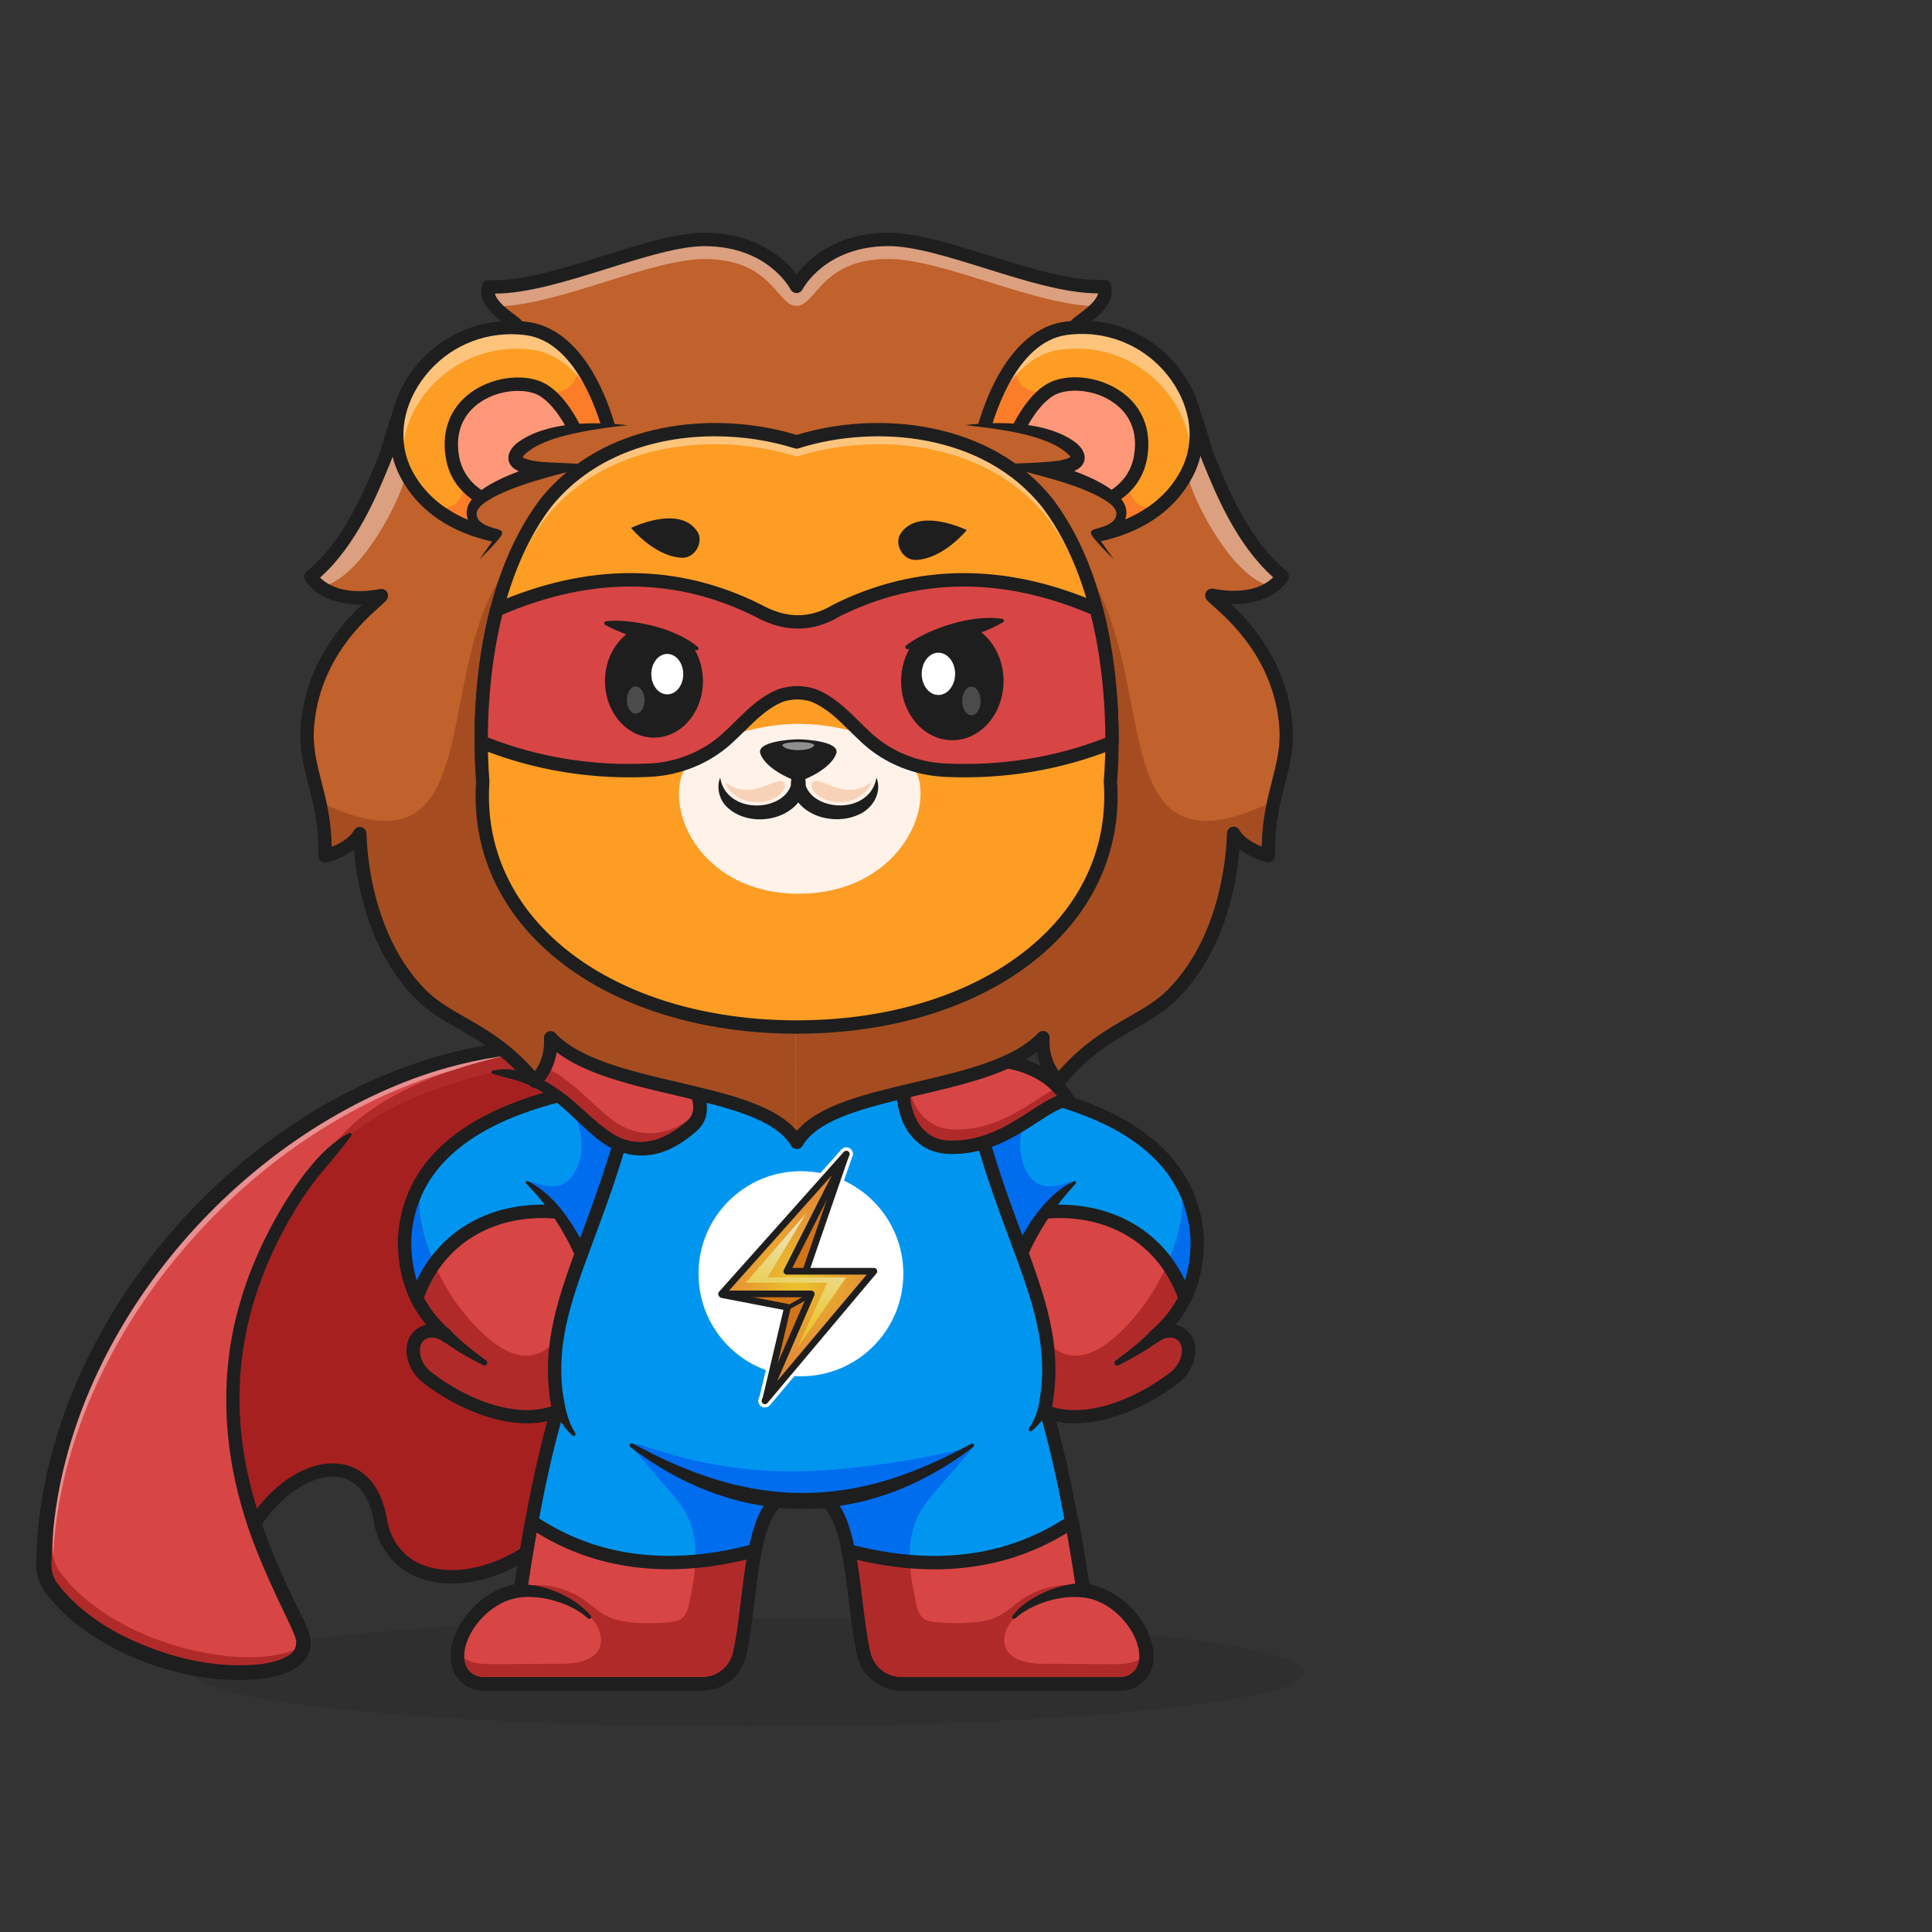 <svg width="160" height="160" viewBox="0 0 160 160" fill="none" xmlns="http://www.w3.org/2000/svg">
<rect x="0" y="0" width="160" height="160" fill="#333333" stroke="none"/>
<g opacity="0.2">
<path d="M62 143C87.405 143 108 140.985 108 138.5C108 136.015 87.405 134 62 134C36.595 134 16 136.015 16 138.5C16 140.985 36.595 143 62 143Z" fill="#1E1E1E"/>
</g>
<path d="M20.048 128.008C23.118 121.348 30.342 119.006 31.506 125.949C31.834 127.903 33.145 129.58 35.023 130.205C38.086 131.225 41.804 130.124 44.94 127.638L51.947 122.1L56.925 98.838L51.697 89.064L42.358 87.914L37.38 88.685L27.055 93.485L18.389 102.9L13.41 120.254L20.048 128.008Z" fill="#A62020"/>
<path d="M37.431 131.134C36.532 131.134 35.664 131.001 34.849 130.73C32.823 130.056 31.333 128.258 30.961 126.039C30.589 123.82 29.571 122.536 28.018 122.328C25.47 121.986 22.261 124.528 20.551 128.239C20.472 128.41 20.311 128.529 20.125 128.555C19.938 128.582 19.751 128.51 19.628 128.367L12.991 120.613C12.87 120.472 12.828 120.279 12.879 120.1L17.857 102.746C17.881 102.663 17.924 102.587 17.982 102.524L26.648 93.108C26.697 93.055 26.756 93.012 26.822 92.981L37.148 88.181C37.195 88.159 37.245 88.144 37.296 88.136L42.275 87.366C42.325 87.358 42.376 87.357 42.427 87.363L51.766 88.514C51.944 88.536 52.101 88.643 52.185 88.802L57.413 98.576C57.475 98.692 57.494 98.825 57.466 98.954L52.488 122.215C52.461 122.341 52.391 122.454 52.29 122.534L45.283 128.072C42.763 130.07 39.975 131.134 37.431 131.134ZM27.553 121.19C27.759 121.19 27.963 121.203 28.165 121.23C29.354 121.39 31.439 122.202 32.052 125.856C32.356 127.669 33.562 129.134 35.198 129.679C37.966 130.6 41.479 129.675 44.597 127.203L51.448 121.788L56.342 98.92L51.346 89.578L42.368 88.472L37.542 89.219L27.387 93.94L18.884 103.178L14.024 120.119L19.925 127.011C21.789 123.509 24.83 121.19 27.553 121.19Z" fill="#1E1E1E"/>
<path d="M53.975 93.121L53.237 98.659L51.202 108.088L50.956 109.219L50.287 112.321L49.28 113.541L46.784 116.567C43.636 118.348 38.872 116.766 35.402 114.099C34.821 113.652 34.401 113.013 34.264 112.291C33.912 110.434 35.686 109.655 37.011 110.659C35.898 109.714 35.04 108.621 34.452 107.371C34.86 106.45 35.391 105.582 36.018 104.79C35.68 104.03 35.392 103.247 35.16 102.448C34.723 100.945 34.483 99.278 35.127 97.851L35.029 97.609C37.251 93.998 41.592 91.93 46.196 90.747C46.758 90.603 47.324 90.472 47.89 90.352L53.975 93.121Z" fill="#0096F0"/>
<path d="M53.974 93.121L53.237 98.659L51.201 108.088C50.567 107.62 49.957 107.116 49.49 106.485C48.795 105.549 48.463 104.403 47.998 103.334C47.108 101.275 45.69 99.448 43.92 98.07L43.972 97.849C44.834 98.15 45.806 98.447 46.629 98.052C47.187 97.782 47.563 97.236 47.807 96.665C48.672 94.636 47.921 92.081 46.195 90.747C46.758 90.603 47.324 90.472 47.89 90.352L53.974 93.121Z" fill="#006DEF"/>
<path d="M50.956 109.214L50.287 112.315L49.28 113.536L46.784 116.562C43.636 118.343 38.872 116.761 35.402 114.093C34.821 113.646 34.401 113.008 34.264 112.286C33.912 110.429 35.686 109.65 37.011 110.654C35.898 109.709 35.04 108.616 34.452 107.366C34.86 106.445 35.391 105.577 36.018 104.785C37.915 102.389 40.705 100.685 43.736 100.258C44.317 100.177 44.927 100.142 45.471 100.36C46.209 100.655 46.692 101.353 47.13 102.016C48.635 104.281 50.173 106.646 50.956 109.214Z" fill="#D84545"/>
<path d="M36.018 104.783C35.391 105.575 34.86 106.443 34.452 107.364C33.789 105.955 33.468 104.347 33.508 102.529C33.626 100.629 34.168 98.999 35.029 97.602L35.127 97.843C34.484 99.27 34.723 100.938 35.16 102.44C35.393 103.24 35.68 104.022 36.018 104.783Z" fill="#006DEF"/>
<path d="M49.28 113.54L46.784 116.566C43.636 118.347 38.872 116.765 35.402 114.097C34.821 113.651 34.401 113.012 34.264 112.29C33.912 110.433 35.686 109.654 37.011 110.658C35.898 109.713 35.04 108.62 34.452 107.37C34.86 106.449 35.391 105.581 36.018 104.789C37.008 107.014 38.438 109.041 40.247 110.665C41.368 111.673 42.851 112.569 44.306 112.175C45.687 111.804 46.511 110.431 47.191 109.174C47.873 110.278 48.559 111.393 49.002 112.615C49.113 112.918 49.205 113.226 49.28 113.54Z" fill="#B02A2A"/>
<path d="M43.671 117.876C40.756 117.876 37.515 116.42 35.065 114.537C34.356 113.992 33.879 113.231 33.721 112.394C33.525 111.358 33.866 110.455 34.633 109.978C34.839 109.85 35.062 109.762 35.294 109.711C33.679 107.762 32.894 105.352 32.956 102.523C32.956 102.516 32.956 102.508 32.956 102.501C33.176 98.944 34.845 96.008 37.918 93.773C40.342 92.01 43.659 90.677 47.776 89.809C47.892 89.784 48.012 89.798 48.119 89.846L54.204 92.616C54.426 92.717 54.556 92.951 54.524 93.193L53.786 98.731C53.784 98.746 53.781 98.761 53.778 98.775L50.828 112.437C50.81 112.523 50.77 112.604 50.714 112.673L47.211 116.919C47.168 116.971 47.115 117.015 47.056 117.048C46.038 117.625 44.883 117.876 43.671 117.876ZM35.768 110.769C35.569 110.769 35.379 110.818 35.216 110.92C34.847 111.149 34.698 111.611 34.807 112.187C34.915 112.757 35.246 113.279 35.739 113.658C38.887 116.078 43.394 117.767 46.425 116.132L49.775 112.071L52.692 98.563L53.373 93.454L47.827 90.93C39.057 92.818 34.426 96.729 34.061 102.558C33.994 105.781 35.076 108.292 37.369 110.235C37.598 110.429 37.631 110.77 37.444 111.004C37.256 111.239 36.917 111.281 36.678 111.1C36.39 110.881 36.068 110.769 35.768 110.769Z" fill="#1E1E1E"/>
<path d="M37.17 110.059C38.098 111.016 39.153 111.879 40.264 112.674C40.367 112.747 40.391 112.89 40.318 112.993C40.251 113.086 40.128 113.115 40.029 113.065C38.789 112.446 37.578 111.743 36.441 110.891C36.194 110.708 36.144 110.359 36.327 110.113C36.527 109.84 36.937 109.814 37.17 110.059Z" fill="#1E1E1E"/>
<path d="M49.514 112.596C49.424 108.582 48.286 104.55 46.094 101.17C45.37 100.034 44.523 98.981 43.569 98.011C43.47 97.918 43.595 97.743 43.715 97.813C44.983 98.465 46.027 99.499 46.852 100.65C48.502 102.949 49.623 105.601 50.203 108.366C50.507 109.746 50.628 111.17 50.62 112.581C50.612 113.308 49.543 113.33 49.514 112.596Z" fill="#1E1E1E"/>
<path d="M34.516 108.055C34.457 108.055 34.396 108.045 34.337 108.024C34.048 107.925 33.894 107.61 33.993 107.321C35.721 102.271 40.307 99.391 45.962 99.805C46.267 99.827 46.495 100.093 46.473 100.398C46.451 100.703 46.186 100.931 45.881 100.91C40.751 100.533 36.597 103.129 35.039 107.68C34.961 107.91 34.746 108.055 34.516 108.055Z" fill="#1E1E1E"/>
<path d="M78.679 93.121L79.416 98.659L81.452 108.088L81.697 109.219L82.366 112.321L83.373 113.541L85.87 116.567C89.017 118.348 93.782 116.766 97.252 114.099C97.832 113.652 98.253 113.013 98.389 112.291C98.742 110.434 96.968 109.655 95.642 110.659C96.756 109.714 97.613 108.621 98.201 107.371C97.794 106.45 97.263 105.582 96.636 104.79C96.973 104.03 97.261 103.247 97.493 102.448C97.93 100.945 98.17 99.278 97.526 97.851L97.624 97.609C95.402 93.998 91.062 91.93 86.458 90.747C85.895 90.603 85.329 90.472 84.763 90.352L78.679 93.121Z" fill="#0096F0"/>
<path d="M78.679 93.121L79.416 98.659L81.452 108.088C82.086 107.62 82.696 107.116 83.163 106.485C83.858 105.549 84.19 104.403 84.655 103.334C85.545 101.275 86.963 99.448 88.733 98.07L88.682 97.849C87.819 98.15 86.847 98.447 86.025 98.052C85.466 97.782 85.09 97.236 84.846 96.665C83.982 94.636 84.732 92.081 86.458 90.747C85.895 90.603 85.329 90.472 84.763 90.352L78.679 93.121Z" fill="#006DEF"/>
<path d="M81.697 109.214L82.367 112.315L83.373 113.536L85.87 116.562C89.017 118.343 93.782 116.761 97.252 114.093C97.833 113.646 98.253 113.008 98.39 112.286C98.742 110.429 96.968 109.65 95.642 110.654C96.756 109.709 97.613 108.616 98.201 107.366C97.794 106.445 97.263 105.577 96.636 104.785C94.739 102.389 91.949 100.685 88.918 100.258C88.337 100.177 87.727 100.142 87.183 100.36C86.445 100.655 85.962 101.353 85.523 102.016C84.019 104.281 82.481 106.646 81.697 109.214Z" fill="#D84545"/>
<path d="M96.636 104.783C97.263 105.575 97.794 106.443 98.201 107.364C98.865 105.955 99.186 104.347 99.145 102.529C99.027 100.629 98.485 98.999 97.624 97.602L97.526 97.843C98.17 99.27 97.93 100.938 97.493 102.44C97.261 103.24 96.973 104.022 96.636 104.783Z" fill="#006DEF"/>
<path d="M83.373 113.54L85.87 116.566C89.017 118.347 93.781 116.765 97.252 114.097C97.832 113.651 98.253 113.012 98.389 112.29C98.742 110.433 96.968 109.654 95.642 110.658C96.756 109.713 97.613 108.62 98.201 107.37C97.794 106.449 97.263 105.581 96.636 104.789C95.646 107.014 94.215 109.041 92.406 110.665C91.285 111.673 89.803 112.569 88.348 112.175C86.967 111.804 86.142 110.431 85.462 109.174C84.78 110.278 84.094 111.393 83.651 112.615C83.541 112.918 83.449 113.226 83.373 113.54Z" fill="#B02A2A"/>
<path d="M88.983 117.876C87.772 117.876 86.617 117.625 85.598 117.048C85.539 117.015 85.487 116.971 85.444 116.919L81.94 112.673C81.884 112.604 81.845 112.523 81.826 112.437L78.876 98.775C78.873 98.761 78.87 98.746 78.868 98.731L78.131 93.193C78.099 92.951 78.228 92.717 78.45 92.616L84.535 89.846C84.642 89.798 84.763 89.784 84.878 89.809C88.996 90.677 92.313 92.01 94.736 93.773C97.81 96.008 99.479 98.944 99.698 102.501C99.698 102.508 99.699 102.516 99.699 102.523C99.76 105.352 98.975 107.762 97.36 109.711C97.592 109.762 97.815 109.85 98.021 109.978C98.789 110.455 99.13 111.358 98.934 112.394C98.775 113.231 98.298 113.992 97.589 114.537C95.139 116.42 91.898 117.876 88.983 117.876ZM86.23 116.132C89.26 117.767 93.767 116.078 96.916 113.658C97.408 113.279 97.739 112.757 97.847 112.187C97.956 111.611 97.807 111.149 97.438 110.92C97.029 110.666 96.456 110.737 95.976 111.1C95.737 111.281 95.398 111.239 95.211 111.004C95.023 110.77 95.056 110.429 95.285 110.235C97.579 108.292 98.661 105.78 98.593 102.558C98.228 96.729 93.597 92.818 84.827 90.93L79.282 93.454L79.962 98.563L82.879 112.071L86.23 116.132Z" fill="#1E1E1E"/>
<path d="M96.213 110.896C95.076 111.748 93.864 112.45 92.625 113.07C92.512 113.127 92.374 113.081 92.318 112.968C92.267 112.865 92.3 112.743 92.39 112.678C93.5 111.884 94.556 111.021 95.484 110.064C96.054 109.516 96.83 110.4 96.213 110.896Z" fill="#1E1E1E"/>
<path d="M82.034 112.572C81.977 109.749 82.568 106.913 83.682 104.321C84.539 102.393 85.607 100.482 87.168 99.031C87.691 98.542 88.292 98.128 88.938 97.818C89.055 97.758 89.178 97.917 89.085 98.014C88.167 99.025 87.328 100.072 86.611 101.21C85.151 103.458 84.172 106.01 83.617 108.626C83.351 109.936 83.171 111.265 83.14 112.6C83.107 113.326 82.034 113.308 82.034 112.572Z" fill="#1E1E1E"/>
<path d="M98.138 108.055C97.908 108.055 97.694 107.91 97.615 107.68C96.057 103.129 91.903 100.535 86.773 100.91C86.468 100.932 86.204 100.703 86.181 100.398C86.159 100.093 86.388 99.827 86.692 99.805C92.347 99.391 96.933 102.271 98.662 107.321C98.76 107.61 98.607 107.925 98.318 108.024C98.258 108.045 98.198 108.055 98.138 108.055Z" fill="#1E1E1E"/>
<path d="M94.178 138.925C93.778 139.279 93.247 139.453 92.712 139.453H74.611C74.576 139.453 74.543 139.453 74.508 139.449C73.095 139.39 71.876 138.406 71.546 137.019C70.984 134.671 70.816 131.219 70.259 128.424C69.9 126.624 69.378 125.097 68.486 124.314C67.248 124.416 65.965 124.417 64.641 124.336C64.529 124.329 64.414 124.321 64.3 124.314C63.41 125.095 62.888 126.614 62.53 128.409C61.969 131.206 61.802 134.665 61.239 137.019C60.898 138.45 59.611 139.452 58.142 139.452H40.074C39.539 139.452 39.008 139.279 38.608 138.924C38.011 138.395 37.802 137.612 37.902 136.755C38.147 134.632 40.288 132.049 43.096 131.699C43.105 131.636 43.114 131.573 43.123 131.512C43.131 131.466 43.138 131.42 43.144 131.376C43.426 129.522 43.723 127.729 44.038 126.007C44.678 122.516 45.399 119.322 46.23 116.56C44.755 108.806 48.996 103.822 51.946 92.376L55.081 85.914L78.385 86.902L80.839 92.376C83.79 103.822 88.03 108.806 86.555 116.56C87.391 119.329 88.11 122.529 88.753 126.031C89.085 127.846 89.395 129.74 89.69 131.699C93.63 132.192 96.256 137.078 94.178 138.925Z" fill="#0096F0"/>
<path d="M52.622 119.608C52.692 119.443 54.471 120.234 57.34 120.903C59.783 121.473 61.691 121.646 62.64 121.728C66.032 122.023 68.594 121.76 71.304 121.468C73.692 121.21 76.8 120.741 80.396 119.83C79.417 120.515 77.971 121.431 76.1 122.282C75.99 122.333 74.963 122.798 73.944 123.154C68.75 124.967 63.402 124.071 63.402 124.071C61.017 123.671 59.34 122.957 57.074 121.993C54.726 120.995 52.543 119.794 52.622 119.608Z" fill="#006DEF"/>
<path d="M62.53 128.41C61.969 131.207 61.802 134.666 61.239 137.02C60.898 138.451 59.611 139.453 58.142 139.453H40.074C39.539 139.453 39.008 139.28 38.608 138.925C38.011 138.396 37.802 137.613 37.902 136.756C38.147 134.633 40.288 132.05 43.096 131.7C43.105 131.637 43.114 131.574 43.123 131.513C43.131 131.467 43.138 131.421 43.144 131.376C43.426 129.523 43.723 127.73 44.038 126.008C47.988 128.674 52.505 129.776 57.589 129.307C59.18 129.163 60.828 128.862 62.53 128.41Z" fill="#D84545"/>
<path d="M94.248 138.925C93.846 139.28 93.311 139.453 92.775 139.453H74.611C74.576 139.453 74.543 139.453 74.508 139.45C73.096 139.391 71.877 138.407 71.547 137.02C70.984 134.672 70.817 131.219 70.26 128.424C77.397 130.302 83.563 129.503 88.754 126.032C88.765 126.023 88.778 126.015 88.789 126.008C89.124 127.83 89.439 129.732 89.736 131.699C93.699 132.192 96.337 137.079 94.248 138.925Z" fill="#D84545"/>
<path d="M66.328 113.977C71.013 113.977 74.81 110.175 74.81 105.484C74.81 100.794 71.013 96.992 66.328 96.992C61.644 96.992 57.847 100.794 57.847 105.484C57.847 110.175 61.644 113.977 66.328 113.977Z" fill="white"/>
<path d="M63.345 116.56C63.245 116.56 63.144 116.533 63.054 116.477C62.821 116.333 62.729 116.038 62.838 115.786L62.916 115.605L64.546 108.694L59.697 107.761C59.54 107.73 59.41 107.635 59.331 107.507C59.299 107.469 59.273 107.427 59.252 107.381C59.163 107.182 59.2 106.949 59.345 106.786L69.676 95.201C69.785 95.079 69.936 95.016 70.089 95.016C70.197 95.016 70.306 95.047 70.401 95.112C70.631 95.269 70.708 95.572 70.582 95.82L70.535 95.914C70.533 95.918 67.5 104.722 67.5 104.722H72.372C72.587 104.722 72.782 104.847 72.873 105.042C72.964 105.238 72.933 105.468 72.795 105.633L63.769 116.363C63.66 116.492 63.504 116.56 63.345 116.56Z" fill="white"/>
<path d="M59.802 107.223L65.217 108.266L63.444 115.787L67.925 107.014L66.899 106.289L59.802 107.223Z" fill="#D37416"/>
<path d="M70.008 95.75L66.725 105.279L63.995 105.47L65.009 103.257L70.008 95.75Z" fill="#D37416"/>
<path d="M63.444 116.059C63.412 116.059 63.38 116.054 63.349 116.042C63.217 115.994 63.143 115.855 63.175 115.718L64.882 108.479L59.75 107.49C59.617 107.465 59.522 107.346 59.526 107.21C59.529 107.074 59.631 106.962 59.766 106.944L66.864 106.01C66.933 106.001 67.002 106.018 67.059 106.058L68.084 106.784C68.197 106.863 68.234 107.013 68.171 107.136L63.69 115.908C63.642 116.003 63.545 116.059 63.444 116.059ZM61.534 107.27L65.269 107.989C65.344 108.004 65.409 108.047 65.449 108.111C65.49 108.174 65.504 108.251 65.486 108.325L64.238 113.619L67.57 107.098L66.828 106.573L61.534 107.27Z" fill="#1E1E1E"/>
<path d="M63.994 105.75C63.904 105.75 63.819 105.706 63.767 105.631C63.711 105.55 63.702 105.446 63.743 105.358L64.757 103.145C64.763 103.132 64.77 103.119 64.778 103.107L69.777 95.6C69.854 95.484 70.005 95.444 70.13 95.505C70.255 95.567 70.314 95.712 70.269 95.844L66.986 105.373C66.95 105.478 66.855 105.551 66.744 105.559L64.014 105.749C64.007 105.75 64.001 105.75 63.994 105.75ZM65.251 103.396L64.44 105.164L66.523 105.019L69.045 97.698L65.251 103.396Z" fill="#1E1E1E"/>
<path d="M72.372 105.277L69.601 108.572L63.346 116.007L67.188 107.155H59.758L60.029 106.851L69.925 95.754L70.09 95.57L69.83 96.082L69.369 96.99L65.218 105.17L65.164 105.277H72.372Z" fill="url(#paint0_radial_16216_7339)"/>
<path d="M63.346 116.288C63.296 116.288 63.245 116.274 63.2 116.246C63.084 116.174 63.038 116.027 63.093 115.9L66.767 107.436H59.758C59.649 107.436 59.55 107.372 59.506 107.272C59.461 107.172 59.479 107.056 59.552 106.975L69.883 95.389C69.976 95.285 70.131 95.267 70.246 95.345C70.361 95.424 70.399 95.575 70.336 95.699L65.615 105.003H72.373C72.48 105.003 72.578 105.066 72.623 105.163C72.669 105.261 72.653 105.376 72.584 105.459L63.558 116.189C63.503 116.254 63.425 116.288 63.346 116.288ZM60.376 106.882H67.189C67.282 106.882 67.369 106.929 67.42 107.007C67.471 107.085 67.479 107.184 67.442 107.269L64.355 114.382L71.778 105.557H65.164C65.068 105.557 64.979 105.507 64.928 105.425C64.878 105.343 64.874 105.241 64.918 105.155L68.88 97.346L60.376 106.882Z" fill="#1E1E1E"/>
<path d="M66.768 100.461L61.757 106.232H68.508L66.064 111.559L70.076 105.793H63.571L66.768 100.461Z" fill="url(#paint1_linear_16216_7339)"/>
<path d="M65.202 108.513C65.138 108.513 65.075 108.479 65.041 108.419C64.991 108.33 65.023 108.217 65.112 108.167L66.897 107.164C66.987 107.114 67.099 107.146 67.148 107.235C67.198 107.324 67.167 107.436 67.078 107.486L65.292 108.489C65.264 108.506 65.233 108.513 65.202 108.513Z" fill="#1E1E1E"/>
<path d="M64.642 124.342C64.529 124.334 64.415 124.327 64.3 124.319C63.41 125.1 62.888 126.62 62.53 128.414C60.828 128.867 59.18 129.167 57.589 129.311C57.648 127.925 57.471 126.562 56.818 125.348C56.427 124.619 55.881 123.985 55.343 123.359C54.357 122.213 53.37 121.068 52.382 119.922L52.902 120.125C56.521 122.219 60.519 123.655 64.642 124.342Z" fill="#006DEF"/>
<path d="M62.53 128.414C61.969 131.211 61.802 134.671 61.239 137.025C60.898 138.455 59.611 139.458 58.142 139.458H40.074C39.539 139.458 39.008 139.284 38.608 138.93C38.011 138.4 37.802 137.617 37.902 136.761C38.092 137.073 38.387 137.337 38.717 137.495C39.371 137.811 40.125 137.815 40.854 137.813C42.701 137.807 44.547 137.8 46.395 137.794C47.678 137.789 49.275 137.575 49.691 136.36C49.94 135.633 49.621 134.822 49.153 134.213C47.777 132.418 45.373 131.879 43.123 131.517C43.007 131.499 42.891 131.48 42.775 131.462C42.897 131.431 43.02 131.405 43.144 131.381C44.931 131.037 46.854 131.44 48.347 132.483C48.98 132.924 49.54 133.474 50.226 133.827C50.973 134.211 51.826 134.336 52.665 134.392C53.584 134.453 54.505 134.438 55.42 134.346C55.791 134.307 56.18 134.25 56.475 134.021C56.86 133.72 56.991 133.201 57.093 132.723C57.328 131.613 57.539 130.454 57.589 129.311C59.18 129.167 60.828 128.866 62.53 128.414Z" fill="#B02A2A"/>
<path d="M68.302 124.342C68.414 124.334 68.529 124.327 68.643 124.319C69.533 125.1 70.055 126.62 70.413 128.414C72.115 128.867 73.763 129.167 75.355 129.311C75.296 127.925 75.472 126.562 76.125 125.348C76.516 124.619 77.062 123.985 77.6 123.359C78.587 122.213 79.573 121.068 80.561 119.922L80.041 120.125C76.422 122.219 72.425 123.655 68.302 124.342Z" fill="#006DEF"/>
<path d="M70.413 128.414C70.974 131.211 71.141 134.671 71.704 137.025C72.045 138.455 73.332 139.458 74.801 139.458H92.869C93.404 139.458 93.935 139.284 94.335 138.93C94.933 138.4 95.141 137.617 95.041 136.761C94.851 137.073 94.556 137.337 94.226 137.495C93.572 137.811 92.818 137.815 92.089 137.813C90.242 137.807 88.396 137.8 86.549 137.794C85.265 137.789 83.668 137.575 83.252 136.36C83.003 135.633 83.322 134.822 83.79 134.213C85.166 132.418 87.57 131.879 89.82 131.517C89.936 131.499 90.052 131.48 90.168 131.462C90.046 131.431 89.923 131.405 89.799 131.381C88.013 131.037 86.089 131.44 84.596 132.483C83.963 132.924 83.403 133.474 82.717 133.827C81.97 134.211 81.117 134.336 80.278 134.392C79.359 134.453 78.438 134.438 77.523 134.346C77.152 134.307 76.763 134.25 76.468 134.021C76.083 133.72 75.952 133.201 75.851 132.723C75.615 131.613 75.404 130.454 75.355 129.311C73.763 129.167 72.115 128.866 70.413 128.414Z" fill="#B02A2A"/>
<path d="M92.713 140.005H74.611C74.564 140.005 74.518 140.005 74.47 140.001C72.813 139.925 71.391 138.753 71.009 137.147C70.704 135.872 70.517 134.324 70.32 132.684C70.15 131.278 69.975 129.824 69.718 128.531C69.357 126.727 68.886 125.53 68.281 124.884C67.103 124.968 65.836 124.968 64.508 124.882C63.902 125.527 63.431 126.72 63.073 128.516C62.812 129.817 62.636 131.28 62.465 132.696C62.268 134.33 62.082 135.874 61.778 137.147C61.377 138.83 59.882 140.005 58.142 140.005H40.074C39.378 140.005 38.727 139.768 38.242 139.338C37.348 138.544 37.093 137.261 37.54 135.817C38.145 133.863 40.057 131.724 42.61 131.216C42.893 129.355 43.19 127.57 43.495 125.906C44.17 122.222 44.879 119.153 45.663 116.529C44.732 111.43 46.23 107.402 48.123 102.313C49.178 99.475 50.375 96.258 51.411 92.236C51.421 92.201 51.433 92.166 51.449 92.133L54.584 85.671C54.68 85.473 54.885 85.351 55.105 85.36L78.409 86.348C78.618 86.356 78.805 86.483 78.891 86.674L81.345 92.148C81.358 92.177 81.368 92.206 81.376 92.236C82.412 96.258 83.609 99.475 84.664 102.313C86.557 107.402 88.055 111.43 87.124 116.529C87.903 119.134 88.615 122.212 89.298 125.93C89.595 127.556 89.883 129.288 90.177 131.216C92.729 131.724 94.642 133.864 95.247 135.818C95.694 137.262 95.438 138.544 94.545 139.338C94.545 139.338 94.545 139.338 94.545 139.338C94.059 139.769 93.409 140.005 92.713 140.005ZM68.486 123.759C68.62 123.759 68.749 123.808 68.851 123.897C69.735 124.672 70.355 126.076 70.802 128.314C71.068 129.649 71.246 131.125 71.418 132.552C71.612 134.159 71.794 135.676 72.085 136.889C72.354 138.021 73.36 138.846 74.531 138.895C74.543 138.895 74.555 138.896 74.566 138.897C74.582 138.898 74.596 138.898 74.611 138.898H92.713C93.138 138.898 93.529 138.76 93.812 138.509C94.365 138.017 94.503 137.156 94.19 136.146C93.671 134.468 91.893 132.531 89.622 132.247C89.376 132.217 89.18 132.026 89.144 131.78C88.831 129.703 88.525 127.855 88.21 126.13C87.523 122.391 86.808 119.313 86.026 116.719C86.001 116.634 85.996 116.544 86.013 116.456C86.937 111.597 85.549 107.865 83.628 102.7C82.567 99.847 81.364 96.615 80.316 92.559L78.021 87.44L55.42 86.482L52.469 92.567C51.421 96.62 50.22 99.849 49.159 102.7C47.238 107.865 45.85 111.597 46.774 116.456C46.791 116.543 46.786 116.634 46.761 116.719C45.974 119.332 45.262 122.402 44.583 126.106C44.258 127.877 43.942 129.786 43.644 131.78C43.607 132.026 43.411 132.217 43.165 132.247C40.894 132.531 39.116 134.467 38.596 136.145C38.283 137.155 38.422 138.017 38.976 138.509C39.258 138.76 39.649 138.898 40.074 138.898H58.142C59.367 138.898 60.42 138.072 60.702 136.89C60.991 135.679 61.174 134.165 61.367 132.563C61.54 131.127 61.719 129.642 61.988 128.299C62.432 126.072 63.051 124.673 63.936 123.897C64.047 123.799 64.193 123.751 64.34 123.761C65.798 123.865 67.177 123.865 68.441 123.761C68.456 123.76 68.471 123.759 68.486 123.759Z" fill="#1E1E1E"/>
<path d="M42.013 131.376C44.256 130.75 47.489 132.079 48.93 133.815C49.054 133.969 48.832 134.168 48.693 134.026C47.837 133.245 46.731 132.772 45.622 132.487C44.557 132.217 43.33 132.15 42.312 132.437C41.618 132.604 41.333 131.598 42.013 131.376Z" fill="#1E1E1E"/>
<path d="M90.382 132.407C88.817 132.037 87.004 132.368 85.539 133.07C85.022 133.327 84.516 133.621 84.092 134.02C84.029 134.082 83.926 134.08 83.865 134.015C83.811 133.958 83.808 133.87 83.856 133.809C84.239 133.313 84.716 132.89 85.239 132.546C85.762 132.203 86.324 131.92 86.91 131.691C88.139 131.248 89.45 130.87 90.772 131.37C91.424 131.657 91.059 132.617 90.382 132.407Z" fill="#1E1E1E"/>
<path d="M52.415 119.55C60.703 124.096 68.287 125.149 77.076 121.219C78.097 120.809 79.454 120.08 80.442 119.573C80.517 119.528 80.616 119.556 80.656 119.634C80.691 119.702 80.671 119.784 80.611 119.828C80.152 120.181 79.536 120.618 79.062 120.929C71.689 125.851 63.14 126.329 55.394 121.947C54.303 121.325 53.217 120.611 52.216 119.851C52.049 119.718 52.204 119.436 52.415 119.55Z" fill="#1E1E1E"/>
<path d="M46.628 115.579C46.818 116.658 47.037 117.747 47.641 118.682C47.687 118.755 47.665 118.852 47.592 118.897C47.532 118.935 47.456 118.927 47.406 118.882C46.96 118.487 46.584 118.002 46.28 117.476C45.974 116.95 45.738 116.386 45.546 115.812C45.449 115.52 45.606 115.205 45.897 115.108C46.231 114.992 46.591 115.23 46.628 115.579Z" fill="#1E1E1E"/>
<path d="M87.186 115.873C86.893 116.899 86.256 117.851 85.43 118.51C85.364 118.562 85.269 118.551 85.217 118.486C85.175 118.432 85.175 118.36 85.211 118.306C85.749 117.497 86.043 116.599 86.148 115.648C86.277 114.896 87.377 115.132 87.186 115.873Z" fill="#1E1E1E"/>
<path d="M58.142 140.006H40.074C39.378 140.006 38.727 139.769 38.242 139.339C37.348 138.545 37.093 137.262 37.54 135.818C38.145 133.864 40.057 131.725 42.61 131.217C42.892 129.356 43.19 127.571 43.495 125.907C43.528 125.723 43.652 125.569 43.824 125.497C43.996 125.424 44.193 125.443 44.348 125.548C49.375 128.94 55.445 129.723 62.388 127.874C62.573 127.824 62.77 127.874 62.909 128.005C63.049 128.136 63.111 128.33 63.073 128.518C62.812 129.818 62.636 131.281 62.465 132.697C62.268 134.331 62.082 135.875 61.778 137.148C61.377 138.831 59.882 140.006 58.142 140.006ZM44.436 126.923C44.163 128.459 43.897 130.09 43.644 131.781C43.607 132.026 43.411 132.217 43.165 132.248C40.894 132.532 39.116 134.468 38.596 136.146C38.283 137.156 38.422 138.018 38.976 138.51C39.258 138.761 39.649 138.899 40.074 138.899H58.142C59.367 138.899 60.42 138.073 60.702 136.891C60.991 135.68 61.174 134.166 61.367 132.564C61.504 131.427 61.645 130.26 61.831 129.157C55.23 130.734 49.386 129.984 44.436 126.923Z" fill="#1E1E1E"/>
<path d="M92.775 140.013H74.611C74.563 140.013 74.517 140.012 74.47 140.008C72.812 139.932 71.39 138.76 71.007 137.153C70.702 135.878 70.515 134.33 70.318 132.69C70.148 131.284 69.973 129.83 69.716 128.537C69.678 128.349 69.74 128.155 69.879 128.024C70.019 127.893 70.216 127.843 70.401 127.891C77.337 129.716 83.404 128.939 88.432 125.583C88.448 125.571 88.464 125.561 88.48 125.55C88.635 125.451 88.835 125.432 89.005 125.506C89.174 125.58 89.3 125.729 89.334 125.911C89.64 127.575 89.939 129.359 90.224 131.22C92.797 131.729 94.72 133.875 95.325 135.835C95.769 137.275 95.511 138.554 94.615 139.346C94.615 139.346 94.615 139.346 94.615 139.346C94.127 139.776 93.474 140.013 92.775 140.013ZM70.96 129.175C71.144 130.271 71.283 131.429 71.419 132.557C71.613 134.164 71.796 135.682 72.086 136.895C72.355 138.026 73.361 138.85 74.531 138.899C74.543 138.899 74.555 138.9 74.566 138.901C74.581 138.903 74.596 138.902 74.611 138.902H92.775C93.204 138.902 93.596 138.764 93.881 138.513C94.435 138.024 94.575 137.167 94.265 136.163C93.746 134.481 91.958 132.54 89.668 132.255C89.421 132.224 89.225 132.033 89.188 131.786C88.933 130.095 88.665 128.465 88.391 126.928C83.43 129.982 77.575 130.737 70.96 129.175Z" fill="#1E1E1E"/>
<path d="M74.81 89.612C74.655 91.793 75.35 93.727 76.958 94.597C77.471 94.875 78.053 94.996 78.637 95.012C83.391 95.142 86.343 91.265 88.455 91.089C87.213 89.129 85.136 88.008 82.186 87.766L74.81 89.427" fill="#D84545"/>
<path d="M87.609 90.017C85.602 91.044 82.912 93.642 79.005 93.536C78.422 93.52 77.84 93.398 77.326 93.121C76.024 92.415 75.32 91.011 75.183 89.344L74.81 89.428V89.612C74.655 91.793 75.35 93.727 76.958 94.597C77.471 94.875 78.053 94.997 78.637 95.013C83.391 95.142 86.343 91.266 88.455 91.089C88.207 90.698 87.924 90.341 87.609 90.017Z" fill="#B02A2A"/>
<path d="M78.874 95.568C78.791 95.568 78.707 95.567 78.622 95.565C77.897 95.545 77.249 95.383 76.695 95.083C74.989 94.16 74.079 92.099 74.259 89.571C74.26 89.554 74.262 89.536 74.265 89.519C74.216 89.23 74.401 88.951 74.689 88.886L82.065 87.224C82.119 87.212 82.176 87.208 82.231 87.213C85.328 87.468 87.579 88.672 88.922 90.791C89.026 90.955 89.037 91.161 88.951 91.334C88.865 91.508 88.694 91.624 88.501 91.64C87.84 91.695 86.961 92.266 85.943 92.926C84.124 94.107 81.873 95.568 78.874 95.568ZM75.35 89.873C75.264 91.85 75.956 93.424 77.221 94.109C77.621 94.325 78.103 94.443 78.652 94.458C81.432 94.533 83.6 93.127 85.341 91.997C86.134 91.482 86.852 91.016 87.531 90.753C86.361 89.333 84.616 88.535 82.224 88.324L75.35 89.873Z" fill="#1E1E1E"/>
<path d="M40.786 88.789C45.388 88.859 47.581 92.28 50.025 94.071C50.553 94.459 51.139 94.765 51.77 94.946C53.877 95.546 55.655 94.682 57.305 93.24C57.825 92.786 58.081 92.088 57.961 91.407C57.834 90.685 57.55 89.961 57.109 89.24L53.053 86.655L46.784 84.07L43.649 84.993L42.174 86.84C22.657 89.003 3.697 109.257 3.627 129.606C3.625 130.28 3.833 130.94 4.234 131.481C9.031 137.95 20.863 140.001 24.366 137.513C25.038 137.036 25.301 136.158 25.016 135.386C23.378 130.961 13.457 116.729 24.236 99.539C25.55 97.444 27.153 95.553 28.996 93.947C32.121 91.471 36.174 89.867 40.786 88.789Z" fill="#D84545"/>
<g opacity="0.4">
<path d="M4.971 132.22C4.571 131.679 4.363 131.018 4.364 130.344C4.435 109.996 23.395 89.742 42.912 87.578L44.387 85.732L47.522 84.809L53.791 87.393L57.346 89.659C57.272 89.519 57.195 89.379 57.109 89.24L53.053 86.655L46.784 84.07L43.649 84.993L42.174 86.84C22.657 89.003 3.697 109.257 3.627 129.606C3.625 130.28 3.833 130.94 4.234 131.481C4.704 132.116 5.243 132.707 5.835 133.257C5.527 132.924 5.238 132.579 4.971 132.22Z" fill="white"/>
</g>
<path d="M25.104 136.219C21.601 138.707 9.769 136.656 4.971 130.187C4.571 129.647 4.363 128.986 4.364 128.312C4.387 121.893 6.29 115.484 9.496 109.648C5.846 115.823 3.651 122.707 3.627 129.604C3.625 130.278 3.833 130.939 4.234 131.48C9.031 137.949 20.863 140 24.366 137.511C24.804 137.201 25.067 136.719 25.119 136.207C25.114 136.211 25.109 136.215 25.104 136.219Z" fill="#B02A2A"/>
<path d="M52.508 93.657C51.877 93.476 51.291 93.169 50.763 92.782C48.318 90.991 46.126 87.57 41.524 87.5C36.912 88.578 32.859 90.182 29.734 92.658C27.89 94.264 26.288 96.155 24.973 98.25C24.561 98.908 24.182 99.562 23.828 100.211C23.961 99.988 24.096 99.766 24.236 99.542C25.55 97.447 27.153 95.557 28.997 93.95C32.121 91.474 36.174 89.871 40.786 88.792C45.388 88.862 47.581 92.283 50.026 94.074C50.553 94.462 51.139 94.768 51.77 94.949C53.877 95.549 55.655 94.685 57.305 93.243C57.671 92.924 57.902 92.484 57.968 92.014C56.339 93.417 54.583 94.248 52.508 93.657Z" fill="#B02A2A"/>
<path d="M40.788 88.67C42.804 88.187 44.849 89.235 46.45 90.373C48.042 91.496 49.253 93.005 50.911 93.996C53.07 95.213 55.191 94.365 56.925 92.807C57.927 91.928 57.148 90.48 56.638 89.528L56.813 89.706L52.756 87.121C53.247 87.336 46.445 84.53 46.574 84.582L46.94 84.601L43.806 85.524L44.082 85.339L42.608 87.183C42.513 87.304 42.377 87.373 42.235 87.389C39.507 87.711 36.821 88.383 34.237 89.33C18.79 95.08 5.788 110.521 4.365 127.165C4.291 127.786 4.294 128.602 4.267 129.222L4.258 129.479L4.254 129.607L4.256 129.713C4.277 130.286 4.494 130.84 4.87 131.273L5.178 131.663C6.487 133.201 8.148 134.406 9.929 135.346C13.507 137.158 17.679 138.273 21.692 137.807C22.499 137.685 23.256 137.5 23.918 137.083C24.34 136.851 24.582 136.354 24.523 135.876C24.445 135.428 24.208 135.015 24.029 134.584C22.518 131.414 20.981 128.23 20.026 124.809C18.432 119.346 18.246 113.423 19.863 107.942C20.527 105.558 21.543 103.238 22.732 101.069C23.596 99.519 24.551 98.011 25.689 96.635C26.584 95.527 27.631 94.523 28.901 93.837C28.974 93.798 29.064 93.825 29.103 93.897C29.131 93.949 29.124 94.011 29.092 94.056C28.257 95.21 27.354 96.223 26.482 97.283C25.62 98.352 24.841 99.474 24.164 100.68C23.839 101.175 23.451 101.96 23.167 102.491C23.041 102.717 22.814 103.18 22.711 103.417C21.86 105.193 21.188 107.077 20.689 108.98C18.405 118.188 20.969 125.906 25.109 134.087C25.333 134.614 25.631 135.144 25.709 135.734C25.948 137.954 23.645 138.753 21.868 139.01C16.416 139.669 9.932 137.604 5.761 134.029C5.207 133.557 4.703 133.024 4.22 132.473L3.877 132.04C3.343 131.406 3.031 130.588 3.003 129.761C2.993 129.613 3.011 129.355 3.013 129.203C3.042 128.559 3.04 127.695 3.115 127.068C4.744 107.419 22.495 88.618 42.114 86.288C42.115 86.288 41.735 86.498 41.744 86.491L43.218 84.647C43.291 84.554 43.389 84.492 43.494 84.461L46.628 83.538C46.754 83.501 46.883 83.511 46.995 83.557L53.264 86.142C53.294 86.154 53.324 86.171 53.35 86.187L57.407 88.772C57.48 88.819 57.542 88.882 57.584 88.953C58.466 90.37 59.167 92.395 57.681 93.675C56.506 94.706 55.12 95.569 53.483 95.682C51.861 95.805 50.305 95.102 49.124 94.032C47.327 92.476 45.739 90.585 43.488 89.721C42.607 89.373 41.686 89.213 40.784 88.907C40.663 88.88 40.671 88.693 40.788 88.67Z" fill="#1E1E1E"/>
<path d="M82.845 88.319C80.026 89.782 76.034 90.868 71.431 91.354C69.93 89.335 68.437 86.02 75.009 86.186C78.138 86.18 80.949 87.321 82.845 88.319Z" fill="#FC7D27"/>
<path d="M60.519 91.352C55.916 90.868 51.925 89.782 49.106 88.319C51.002 87.321 53.813 86.18 56.942 86.186C63.513 86.02 62.023 89.334 60.519 91.352Z" fill="#B25B36"/>
<path d="M78.517 90.005C75.001 91.03 70.667 91.635 65.977 91.635C61.287 91.635 56.952 91.03 53.435 90.005C54.294 88.638 57.216 85.516 65.977 85.516C74.736 85.516 77.659 88.638 78.517 90.005Z" fill="#B25B36"/>
<path d="M60.519 91.352C55.916 90.868 51.925 89.782 49.106 88.319C51.002 87.321 53.813 86.18 56.942 86.186C63.513 86.02 62.023 89.334 60.519 91.352Z" fill="#FC7D27"/>
<path d="M70.61 90.061C69.115 90.224 67.549 90.31 65.934 90.31C64.319 90.31 62.751 90.224 61.257 90.061C62.674 89.563 64.231 89.283 65.933 89.283V89.281C67.636 89.281 69.192 89.562 70.61 90.061Z" fill="#93B3C1"/>
<path d="M78.517 90.005C75.001 91.03 70.667 91.635 65.977 91.635C61.287 91.635 56.952 91.03 53.435 90.005C54.294 88.638 57.216 85.516 65.977 85.516C74.736 85.516 77.659 88.638 78.517 90.005Z" fill="#FC7D27"/>
<path d="M26.92 70.887C26.929 70.923 29.075 70.347 29.8 69.038C29.817 69.038 29.719 77.23 34.887 82.394C37.316 84.82 40.708 85.214 44.284 89.543C44.316 89.561 45.758 88.287 45.599 85.948C50.025 90.646 63.205 89.841 65.989 94.606L65.989 94.356L65.991 94.606C68.772 89.839 81.953 90.635 86.377 85.933C86.218 88.273 87.661 89.545 87.693 89.528C91.266 85.197 94.657 84.8 97.085 82.373C102.249 77.204 102.145 69.013 102.162 69.013C102.888 70.321 105.034 70.895 105.043 70.86C104.928 65.912 106.789 63.708 106.493 60.092C105.928 53.181 100.472 49.679 100.362 49.3C104.878 50.165 106.222 47.735 106.194 47.719C102.857 45.021 101.072 40.352 100.119 38.057C98.895 35.116 98.79 28.582 89.214 27.103C88.346 26.968 92.026 25.549 91.46 23.728C86.355 24.022 78.184 19.781 73.476 19.828C67.937 19.884 65.966 23.718 65.966 23.718C65.966 23.718 63.99 19.885 58.451 19.834C53.743 19.789 45.577 24.036 40.472 23.746C39.905 25.568 43.588 26.983 42.718 27.119C33.145 28.605 33.043 35.139 31.823 38.081C30.87 40.376 29.09 45.047 25.755 47.747C25.726 47.763 27.071 50.193 31.586 49.324C31.477 49.703 26.025 53.209 25.463 60.12C25.17 63.736 27.031 65.94 26.92 70.887Z" fill="#C1612B"/>
<path d="M26.423 66.227C26.721 67.537 26.962 69.016 26.92 70.887C26.929 70.923 29.075 70.347 29.8 69.038C29.817 69.038 29.719 77.23 34.887 82.394C37.316 84.82 40.708 85.214 44.284 89.543C44.316 89.561 45.758 88.287 45.599 85.948C50.025 90.646 63.205 89.841 65.989 94.606L65.989 94.356L65.991 94.606C68.772 89.839 81.953 90.635 86.377 85.933C86.218 88.273 87.661 89.545 87.693 89.528C91.266 85.197 94.657 84.8 97.085 82.373C102.249 77.204 102.146 69.013 102.162 69.013C102.888 70.321 105.035 70.895 105.043 70.86C105 68.989 105.238 67.511 105.538 66.201C106.027 64.044 106.677 62.34 106.493 60.092C105.928 53.181 100.472 49.679 100.362 49.3C104.878 50.165 106.223 47.735 106.194 47.719C102.857 45.021 101.072 40.352 100.119 38.057C98.895 35.116 98.79 28.582 89.214 27.103C88.346 26.968 92.026 25.549 91.46 23.728C86.355 24.022 78.184 19.781 73.476 19.828C67.937 19.884 65.966 23.718 65.966 23.718C65.966 23.718 63.99 19.885 58.451 19.834C53.743 19.789 45.577 24.036 40.472 23.746C39.905 25.568 43.588 26.983 42.718 27.119C33.145 28.605 33.043 35.139 31.823 38.081C30.87 40.376 29.09 45.047 25.755 47.747C25.726 47.763 27.071 50.193 31.586 49.324C31.477 49.703 26.025 53.209 25.463 60.12C25.281 62.369 25.931 64.071 26.423 66.227Z" fill="#C1612B"/>
<path d="M65.859 56.064L65.873 94.722L65.871 94.474V94.722C63.088 89.958 49.907 90.764 45.48 86.064C45.639 88.404 44.198 89.677 44.166 89.659C40.59 85.33 37.198 84.936 34.769 82.512C29.601 77.346 29.699 69.154 29.682 69.154C28.957 70.464 26.811 71.04 26.802 71.004C26.845 69.134 26.603 67.654 26.304 66.342C41.009 73.49 35.3 55.488 42.29 46.574C49.817 36.975 65.859 56.064 65.859 56.064Z" fill="#A54D21"/>
<path d="M104.985 71.004C104.976 71.04 102.83 70.464 102.105 69.154C102.088 69.154 102.186 77.346 97.017 82.512C94.589 84.936 91.197 85.33 87.621 89.659C87.588 89.677 86.147 88.404 86.307 86.064C81.88 90.764 68.699 89.958 65.916 94.722V94.474L65.914 94.722L65.928 56.064C65.928 56.064 81.97 36.975 89.496 46.574C96.486 55.488 90.778 73.49 105.481 66.342C105.184 67.654 104.942 69.134 104.985 71.004Z" fill="#A54D21"/>
<g opacity="0.4">
<path d="M89.214 28.718C98.79 30.198 97.773 37.338 98.514 39.92C99.037 41.742 102.079 47.88 105.366 48.594C105.974 48.157 106.206 47.723 106.193 47.716C102.857 45.018 101.071 40.349 100.119 38.054C98.956 35.261 98.802 29.224 90.579 27.359C89.738 28.131 88.711 28.64 89.214 28.718Z" fill="white"/>
</g>
<g opacity="0.4">
<path d="M42.719 28.733C33.144 30.219 34.166 37.358 33.427 39.942C32.906 41.763 29.867 47.904 26.582 48.62C25.973 48.184 25.741 47.749 25.753 47.742C29.088 45.042 30.87 40.372 31.821 38.076C32.982 35.283 33.131 29.245 41.354 27.375C42.194 28.146 43.222 28.654 42.719 28.733Z" fill="white"/>
</g>
<g opacity="0.4">
<path d="M40.977 25.378C46.102 25.384 53.896 21.409 58.451 21.452C63.991 21.504 64.349 25.337 65.966 25.336C67.584 25.335 67.937 21.502 73.477 21.447C78.032 21.401 85.831 25.37 90.955 25.361C91.374 24.88 91.645 24.326 91.46 23.728C86.355 24.022 78.184 19.781 73.476 19.828C67.937 19.884 65.966 23.718 65.966 23.718C65.966 23.718 63.99 19.885 58.451 19.834C53.743 19.789 45.577 24.036 40.472 23.746C40.285 24.344 40.559 24.9 40.977 25.378Z" fill="white"/>
</g>
<path d="M65.99 95.159C65.99 95.159 65.989 95.159 65.989 95.159C65.796 95.159 65.612 95.058 65.511 94.885C64.199 92.639 60.177 91.7 55.919 90.705C52.262 89.851 48.495 88.972 46.1 87.138C45.837 88.847 44.83 89.852 44.593 90.004C44.423 90.112 44.194 90.125 44.017 90.027C43.955 89.994 43.901 89.949 43.857 89.895C41.785 87.387 39.755 86.229 37.964 85.206C36.71 84.491 35.526 83.815 34.495 82.786C30.527 78.82 29.551 73.217 29.317 70.367C28.342 71.104 27.111 71.47 26.851 71.437C26.626 71.408 26.439 71.243 26.383 71.022C26.371 70.974 26.365 70.924 26.366 70.874C26.422 68.401 25.978 66.668 25.549 64.993C25.144 63.412 24.761 61.92 24.911 60.075C25.326 54.966 28.258 51.698 29.998 50.058C26.796 50.144 25.42 48.449 25.236 47.944C25.154 47.719 25.226 47.464 25.407 47.316L25.407 47.315C28.433 44.865 30.188 40.597 31.131 38.304L31.311 37.868C31.502 37.409 31.665 36.853 31.853 36.209C32.788 33.018 34.18 28.259 41.677 26.742C40.796 26.072 39.513 24.964 39.943 23.581C40.019 23.338 40.252 23.177 40.503 23.192C43.094 23.34 46.593 22.245 49.978 21.186C53.148 20.194 56.141 19.251 58.455 19.279C62.776 19.319 65.049 21.523 65.965 22.717C66.88 21.522 69.15 19.317 73.47 19.274C75.778 19.248 78.778 20.185 81.949 21.175C85.335 22.231 88.837 23.323 91.427 23.175C91.682 23.16 91.912 23.32 91.987 23.563C92.417 24.946 91.135 26.055 90.255 26.725C97.75 28.237 99.148 32.993 100.085 36.182C100.274 36.827 100.438 37.384 100.629 37.843L100.804 38.266C101.748 40.562 103.507 44.834 106.541 47.287L106.54 47.287C106.721 47.435 106.793 47.689 106.712 47.914C106.529 48.42 105.158 50.117 101.95 50.033C103.691 51.671 106.626 54.938 107.043 60.046C107.194 61.891 106.813 63.384 106.409 64.964C105.981 66.64 105.538 68.373 105.596 70.846C105.597 70.896 105.591 70.946 105.579 70.995C105.523 71.215 105.336 71.38 105.112 71.41C104.851 71.443 103.62 71.077 102.645 70.341C102.413 73.191 101.441 78.795 97.475 82.764C96.445 83.794 95.262 84.47 94.009 85.187C92.218 86.21 90.189 87.37 88.119 89.88C88.075 89.933 88.021 89.978 87.96 90.012C87.783 90.11 87.554 90.098 87.383 89.989C87.145 89.838 86.138 88.833 85.874 87.125C83.481 88.96 79.715 89.842 76.058 90.698C71.8 91.695 67.779 92.638 66.468 94.884C66.367 95.057 66.184 95.159 65.99 95.159ZM45.598 85.393C45.748 85.393 45.894 85.454 46.001 85.567C48.035 87.727 52.171 88.693 56.17 89.627C60.266 90.583 64.156 91.491 65.989 93.654C67.821 91.49 71.71 90.579 75.806 89.62C79.805 88.683 83.94 87.714 85.974 85.553C86.134 85.383 86.384 85.332 86.598 85.425C86.812 85.519 86.944 85.737 86.928 85.97C86.838 87.293 87.328 88.216 87.676 88.693C89.728 86.359 91.704 85.229 93.46 84.225C94.698 83.517 95.768 82.905 96.693 81.98C101.196 77.474 101.575 70.434 101.606 69.069C101.619 68.465 102.139 68.458 102.161 68.458C102.362 68.458 102.547 68.567 102.644 68.743C103.012 69.406 103.881 69.863 104.487 70.107C104.525 67.871 104.954 66.19 105.337 64.69C105.734 63.137 106.077 61.796 105.941 60.136C105.492 54.645 101.851 51.411 100.48 50.194C100.041 49.804 99.894 49.673 99.83 49.453C99.776 49.268 99.823 49.068 99.952 48.926C100.082 48.784 100.277 48.719 100.465 48.755C103.49 49.335 104.914 48.341 105.439 47.804C102.438 45.145 100.721 40.974 99.781 38.688L99.608 38.269C99.394 37.755 99.214 37.143 99.023 36.495C98.073 33.26 96.772 28.83 89.129 27.649C88.693 27.582 88.575 27.287 88.545 27.164C88.431 26.704 88.795 26.433 89.347 26.022C89.911 25.601 90.79 24.946 90.941 24.296C90.94 24.296 90.939 24.296 90.939 24.296C88.234 24.296 84.875 23.248 81.62 22.232C78.534 21.269 75.615 20.357 73.481 20.382C68.366 20.433 66.532 23.828 66.456 23.972C66.361 24.155 66.171 24.27 65.966 24.27C65.965 24.27 65.964 24.27 65.964 24.27C65.757 24.269 65.568 24.155 65.474 23.971C65.399 23.828 63.56 20.434 58.445 20.387C56.306 20.365 53.392 21.278 50.308 22.243C47.053 23.261 43.694 24.312 40.989 24.313C41.14 24.963 42.019 25.618 42.584 26.038C43.136 26.449 43.5 26.72 43.387 27.18C43.356 27.303 43.238 27.598 42.803 27.666C35.16 28.852 33.862 33.284 32.915 36.52C32.725 37.167 32.546 37.778 32.333 38.293L32.154 38.726C31.215 41.009 29.502 45.175 26.508 47.832C27.033 48.368 28.457 49.361 31.481 48.779C31.67 48.743 31.864 48.807 31.994 48.95C32.124 49.092 32.17 49.292 32.117 49.477C32.053 49.697 31.906 49.828 31.468 50.218C30.098 51.436 26.46 54.672 26.014 60.164C25.879 61.824 26.223 63.165 26.62 64.717C27.005 66.218 27.435 67.898 27.474 70.134C28.08 69.889 28.949 69.432 29.316 68.769C29.413 68.593 29.599 68.484 29.8 68.484C29.822 68.484 30.341 68.491 30.355 69.094C30.387 70.459 30.771 77.499 35.277 82.002C36.203 82.926 37.273 83.537 38.511 84.244C40.268 85.247 42.245 86.375 44.299 88.708C44.647 88.231 45.136 87.308 45.046 85.984C45.031 85.751 45.163 85.533 45.377 85.439C45.448 85.408 45.523 85.393 45.598 85.393ZM26.026 48.228C26.026 48.229 26.026 48.229 26.025 48.229C26.026 48.229 26.026 48.229 26.026 48.228ZM26.123 48.159C26.116 48.165 26.109 48.171 26.102 48.177C26.078 48.196 26.053 48.213 26.026 48.228C26.063 48.208 26.095 48.185 26.123 48.159ZM105.823 48.131C105.853 48.157 105.886 48.181 105.924 48.202C105.896 48.187 105.87 48.169 105.846 48.149C105.838 48.143 105.831 48.137 105.823 48.131Z" fill="#1E1E1E"/>
<path d="M81.248 36.451C83.199 39.194 88.567 44.596 88.567 44.596C88.567 44.596 92.62 44.589 95.778 42.174C96.749 41.433 97.633 40.465 98.292 39.2C101.156 33.7 95.701 26.184 88.278 27.194C86.483 27.437 85.099 28.58 84.052 29.983C82.007 32.721 81.248 36.451 81.248 36.451Z" fill="#FD9D24"/>
<path d="M81.248 36.452C83.199 39.196 88.567 44.597 88.567 44.597C88.567 44.597 92.62 44.59 95.778 42.175C94.539 42.088 93.378 41.574 93.571 39.897L86.739 32.436C86.739 32.436 83.878 32.97 84.052 29.984C82.007 32.723 81.248 36.452 81.248 36.452Z" fill="#FC7D27"/>
<g opacity="0.4">
<path d="M81.248 36.451C81.252 36.458 81.255 36.462 81.26 36.468C82.082 33.93 84.049 29.467 87.81 28.956C94.238 28.081 99.191 33.602 98.541 38.67C100.807 33.231 95.464 26.215 88.278 27.194C82.987 27.913 81.248 36.451 81.248 36.451Z" fill="white"/>
</g>
<path d="M83.103 38.753C84.229 40.052 85.533 41.451 86.584 42.555C87.814 42.526 90.498 42.302 92.407 40.985C93.399 40.303 94.18 39.323 94.441 37.923C94.95 35.181 93.626 33.396 91.88 32.497C90.442 31.757 88.719 31.618 87.498 32.043C85.365 32.786 83.748 36.343 83.103 38.753Z" fill="#FF9878"/>
<path d="M88.567 45.145C88.42 45.145 88.279 45.087 88.175 44.982C87.955 44.76 82.754 39.518 80.798 36.77C80.709 36.644 80.676 36.488 80.707 36.337C80.781 35.973 82.589 27.405 88.204 26.641C92.004 26.126 95.73 27.748 97.927 30.879C99.84 33.604 100.16 36.809 98.784 39.453C95.861 45.068 88.865 45.145 88.568 45.145C88.568 45.145 88.567 45.145 88.567 45.145ZM81.844 36.326C83.647 38.774 87.889 43.115 88.79 44.029C89.966 43.965 95.467 43.428 97.803 38.941C98.984 36.671 98.693 33.895 97.022 31.516C95.063 28.725 91.742 27.278 88.353 27.739C83.981 28.334 82.165 34.989 81.844 36.326Z" fill="#1E1E1E"/>
<path d="M86.585 43.105C86.434 43.105 86.289 43.043 86.184 42.933C85.244 41.946 83.873 40.482 82.685 39.112C82.565 38.973 82.521 38.783 82.569 38.605C83.165 36.379 84.836 32.38 87.317 31.516C89.179 30.868 91.697 31.402 93.304 32.785C94.779 34.054 95.376 35.913 94.985 38.02C94.138 42.573 88.351 43.063 86.598 43.105C86.593 43.105 86.589 43.105 86.585 43.105ZM83.716 38.61C84.772 39.817 85.946 41.075 86.814 41.989C88.907 41.906 93.249 41.307 93.898 37.818C94.303 35.636 93.406 34.333 92.583 33.625C91.095 32.344 88.946 32.122 87.68 32.562C86.039 33.134 84.472 35.986 83.716 38.61Z" fill="#1E1E1E"/>
<path d="M79.954 35.208C79.954 35.208 86.021 35.027 88.558 36.958C90.905 38.745 86.559 38.879 86.559 38.879C86.559 38.879 93.08 40.534 92.873 42.578C92.73 43.99 90.646 43.925 90.557 44.113C90.469 44.301 92.243 46.322 92.243 46.322C92.243 46.322 86.016 48.029 81.924 42.985C77.833 37.941 79.954 35.208 79.954 35.208Z" fill="#C1612B"/>
<path d="M79.954 35.205C82.719 34.876 86.678 34.894 89.017 36.606C89.826 37.182 90.231 38.195 89.272 38.845C88.408 39.362 87.52 39.409 86.578 39.481L86.707 38.291C88.472 38.787 93.73 40.366 93.257 42.759C93.009 43.936 91.669 44.168 90.691 44.262C90.712 44.241 90.739 44.221 90.753 44.161C90.76 44.091 90.75 44.107 90.752 44.105C90.757 44.134 90.79 44.199 90.819 44.254C91.236 44.969 91.761 45.64 92.243 46.319C91.632 45.722 91.031 45.135 90.503 44.455C90.433 44.34 90.339 44.262 90.357 44.075C90.389 43.928 90.529 43.873 90.632 43.837C91.221 43.65 91.936 43.51 92.31 43.012C92.876 42.138 91.692 41.52 91.002 41.123C88.622 39.881 85.194 39.174 82.601 38.459C83.718 38.371 87.005 38.352 88.039 38.078C88.269 38.023 88.496 37.945 88.621 37.865C88.683 37.828 88.7 37.794 88.682 37.831C88.675 37.848 88.672 37.879 88.674 37.893C88.676 37.907 88.679 37.903 88.673 37.886C88.663 37.852 88.616 37.777 88.551 37.703C86.766 35.916 82.443 35.51 79.954 35.205Z" fill="#1E1E1E"/>
<path d="M50.678 36.461C48.729 39.206 43.365 44.611 43.365 44.611C43.365 44.611 39.312 44.606 36.152 42.194C35.181 41.453 34.296 40.486 33.636 39.222C30.769 33.724 36.218 26.204 43.642 27.208C45.437 27.45 46.822 28.592 47.869 29.995C49.916 32.732 50.678 36.461 50.678 36.461Z" fill="#FD9D24"/>
<path d="M50.678 36.458C48.729 39.203 43.365 44.608 43.365 44.608C43.365 44.608 39.312 44.604 36.152 42.191C37.391 42.103 38.552 41.588 38.358 39.911L45.184 32.445C45.184 32.445 48.046 32.978 47.87 29.992C49.916 32.729 50.678 36.458 50.678 36.458Z" fill="#FC7D27"/>
<g opacity="0.4">
<path d="M50.678 36.461C50.673 36.467 50.67 36.471 50.666 36.478C49.842 33.94 47.871 29.478 44.111 28.97C37.682 28.099 32.733 33.624 33.386 38.692C31.117 33.254 36.454 26.235 43.641 27.208C48.932 27.924 50.678 36.461 50.678 36.461Z" fill="white"/>
</g>
<path d="M48.825 38.764C47.699 40.064 46.397 41.464 45.346 42.569C44.116 42.541 41.432 42.319 39.523 41.003C38.53 40.322 37.748 39.342 37.486 37.943C36.975 35.201 38.297 33.415 40.043 32.514C41.481 31.774 43.203 31.633 44.425 32.058C46.558 32.798 48.178 36.355 48.825 38.764Z" fill="#FF9878"/>
<path d="M43.365 45.168C43.365 45.168 43.365 45.168 43.365 45.168C43.068 45.168 36.072 45.096 33.145 39.483C31.767 36.84 32.084 33.634 33.995 30.908C36.191 27.776 39.916 26.15 43.715 26.664C49.331 27.424 51.145 35.99 51.22 36.355C51.251 36.505 51.218 36.662 51.129 36.787C49.175 39.537 43.978 44.783 43.758 45.005C43.654 45.109 43.513 45.168 43.365 45.168ZM42.329 27.678C39.386 27.678 36.618 29.094 34.901 31.544C33.232 33.925 32.942 36.701 34.126 38.97C36.471 43.467 41.965 43.992 43.142 44.053C44.041 43.138 48.281 38.794 50.083 36.345C49.76 35.007 47.939 28.353 43.567 27.762C43.153 27.706 42.739 27.678 42.329 27.678Z" fill="#1E1E1E"/>
<path d="M45.346 43.119C45.342 43.119 45.337 43.119 45.333 43.119C43.58 43.078 37.792 42.593 36.942 38.041C36.55 35.934 37.145 34.074 38.619 32.804C40.226 31.419 42.744 30.884 44.606 31.531C47.088 32.393 48.761 36.39 49.359 38.617C49.407 38.794 49.363 38.984 49.243 39.123C48.055 40.495 46.686 41.96 45.746 42.947C45.642 43.057 45.497 43.119 45.346 43.119ZM42.888 32.371C41.732 32.371 40.377 32.751 39.341 33.643C38.518 34.352 37.623 35.655 38.029 37.837C38.681 41.326 43.023 41.922 45.116 42.004C45.983 41.089 47.156 39.83 48.212 38.621C47.454 35.999 45.885 33.147 44.243 32.577C43.858 32.443 43.392 32.371 42.888 32.371Z" fill="#1E1E1E"/>
<path d="M51.972 35.215C51.972 35.215 45.905 35.038 43.369 36.971C41.023 38.76 45.37 38.892 45.37 38.892C45.37 38.892 38.85 40.551 39.059 42.595C39.203 44.006 41.286 43.94 41.375 44.128C41.464 44.316 39.691 46.338 39.691 46.338C39.691 46.338 45.919 48.04 50.008 42.993C54.095 37.947 51.972 35.215 51.972 35.215Z" fill="#C1612B"/>
<path d="M51.972 35.218C50.875 35.337 49.789 35.468 48.72 35.663C47.154 35.954 45.573 36.288 44.205 37.073C43.863 37.292 43.442 37.556 43.255 37.906C43.249 37.923 43.252 37.927 43.254 37.912C43.256 37.899 43.253 37.868 43.246 37.851C43.757 38.164 44.706 38.254 45.388 38.291L49.327 38.475C46.722 39.195 43.316 39.898 40.928 41.144C40.238 41.542 39.055 42.16 39.622 43.035C39.997 43.532 40.711 43.67 41.301 43.858C41.404 43.893 41.543 43.949 41.575 44.095C41.592 44.287 41.5 44.359 41.43 44.476C40.901 45.156 40.301 45.744 39.691 46.342C40.172 45.662 40.697 44.99 41.113 44.275C41.142 44.221 41.175 44.155 41.18 44.127C41.183 44.128 41.172 44.112 41.179 44.182C41.193 44.241 41.22 44.263 41.242 44.283C40.264 44.19 38.922 43.959 38.675 42.782C38.199 40.392 43.451 38.808 45.221 38.309L45.351 39.499C44.409 39.428 43.521 39.382 42.657 38.865C41.696 38.219 42.103 37.198 42.91 36.627C45.246 34.913 49.205 34.892 51.972 35.218Z" fill="#1E1E1E"/>
<g opacity="0.4">
<path d="M92.013 59.703C91.998 60.225 91.975 60.517 91.975 60.517C91.975 60.517 91.991 60.573 92.019 60.678C92.021 60.392 92.019 60.065 92.013 59.703Z" fill="white"/>
</g>
<g opacity="0.4">
<path d="M39.937 60.694C39.965 60.588 39.982 60.532 39.982 60.532C39.982 60.532 39.959 60.241 39.944 59.719C39.937 60.081 39.935 60.407 39.937 60.694Z" fill="white"/>
</g>
<path d="M65.969 36.602C72.254 34.608 81.599 35.133 86.802 41.731C93.394 50.537 91.957 64.687 91.957 64.687C92.813 76.662 81.261 85.054 65.969 85.054C50.678 85.054 39.126 76.662 39.981 64.687C39.981 64.687 38.544 50.537 45.137 41.731C50.339 35.133 59.684 34.608 65.969 36.602Z" fill="#FD9D24"/>
<g opacity="0.4">
<path d="M92.087 61.914C92.025 57.071 91.2 48.818 86.802 42.943C81.6 36.344 72.255 35.818 65.969 37.814C59.685 35.818 50.34 36.344 45.138 42.943C40.74 48.816 39.914 57.07 39.852 61.914C39.795 57.352 40.346 48.13 45.138 41.731C50.34 35.134 59.685 34.608 65.969 36.602C72.255 34.608 81.6 35.134 86.802 41.731C91.594 48.13 92.145 57.352 92.087 61.914Z" fill="white"/>
</g>
<path d="M65.969 85.608C56.823 85.608 48.819 82.641 44.01 77.469C40.682 73.891 39.098 69.474 39.427 64.694C39.403 64.441 39.301 63.249 39.296 61.452C39.292 60.295 39.33 59.116 39.41 57.948C39.593 55.263 39.992 52.716 40.595 50.378C40.847 49.396 41.144 48.43 41.477 47.507C42.317 45.183 43.4 43.127 44.695 41.398C49.908 34.785 59.334 33.979 65.969 36.021C72.605 33.98 82.031 34.785 87.237 41.387C88.528 43.111 89.604 45.148 90.442 47.454C90.772 48.357 91.071 49.325 91.332 50.328C91.945 52.689 92.349 55.272 92.534 58.005C92.611 59.158 92.648 60.331 92.644 61.492C92.637 63.267 92.537 64.443 92.513 64.694C92.842 69.474 91.258 73.89 87.931 77.469C83.121 82.641 75.117 85.608 65.969 85.608ZM59.206 36.133C54.199 36.133 48.932 37.81 45.572 42.073C44.35 43.704 43.32 45.663 42.518 47.883C42.196 48.774 41.91 49.706 41.667 50.654C41.08 52.927 40.693 55.406 40.514 58.023C40.436 59.165 40.398 60.318 40.403 61.449C40.408 63.38 40.531 64.619 40.532 64.631C40.536 64.663 40.536 64.695 40.534 64.727C40.214 69.21 41.695 73.355 44.819 76.714C49.42 81.662 57.129 84.5 65.969 84.5C74.811 84.5 82.52 81.662 87.121 76.714C90.245 73.355 91.727 69.21 91.406 64.727C91.404 64.695 91.405 64.663 91.408 64.631C91.409 64.619 91.531 63.397 91.538 61.487C91.542 60.353 91.506 59.207 91.43 58.08C91.25 55.415 90.857 52.901 90.261 50.607C90.009 49.637 89.72 48.704 89.403 47.833C88.602 45.63 87.578 43.688 86.36 42.062C81.444 35.829 72.429 35.133 66.136 37.13C66.028 37.164 65.911 37.164 65.802 37.13C63.805 36.496 61.533 36.133 59.206 36.133Z" fill="#1E1E1E"/>
<path d="M66.144 74.015C73.288 74.016 76.809 68.551 76.157 64.811C75.573 61.465 69.868 59.947 66.144 59.945C62.419 59.946 56.891 61.464 56.307 64.81C55.656 68.55 59.001 74.015 66.144 74.015Z" fill="#FFF3E9"/>
<path d="M72.58 64.389C72.868 67.919 67.038 68.241 66.113 65.155C66.113 64.78 66.112 64.11 66.112 63.838H66.111C66.112 64.11 66.112 64.78 66.112 65.155C65.191 68.242 59.36 67.926 59.644 64.396C59.644 64.396 61.634 62.323 66.109 62.32C70.585 62.318 72.58 64.389 72.58 64.389Z" fill="#FFF2E8"/>
<path d="M60.108 64.854C60.059 65.073 60.877 66.387 62.589 66.433C64.248 66.477 65.089 65.438 64.993 64.953C64.887 64.417 64.082 64.797 63.548 65.02C61.078 66.054 60.142 64.698 60.108 64.854Z" fill="#F8D2B6"/>
<path d="M72.113 64.849C72.162 65.069 71.346 66.383 69.635 66.43C67.975 66.477 67.133 65.438 67.228 64.954C67.333 64.417 68.139 64.796 68.673 65.019C71.144 66.05 72.079 64.693 72.113 64.849Z" fill="#F8D2B6"/>
<path d="M66.63 63.838C66.666 64.331 66.755 64.84 66.694 65.33C65.937 68.02 61.971 68.668 60.127 66.757C59.538 66.14 59.328 65.171 59.644 64.397C59.981 66.602 62.65 67.222 64.393 66.286C64.945 65.995 65.351 65.54 65.53 64.982L65.504 65.156C65.521 64.716 65.541 64.278 65.592 63.84C65.672 63.229 66.55 63.233 66.63 63.838Z" fill="#1E1E1E"/>
<path d="M66.631 63.839C66.683 64.277 66.703 64.716 66.72 65.156L66.694 64.981C66.874 65.54 67.28 65.994 67.833 66.284C69.577 67.219 72.246 66.596 72.58 64.391C73.096 65.649 72.238 67.028 71.03 67.498C69.047 68.368 66.163 67.596 65.531 65.331C65.469 64.84 65.558 64.333 65.593 63.839C65.675 63.227 66.551 63.234 66.631 63.839Z" fill="#1E1E1E"/>
<path d="M69.242 62.447C68.65 63.916 66.112 64.745 66.112 64.745C66.112 64.745 63.574 63.919 62.98 62.45C62.557 61.4 65.543 61.227 66.11 61.227C66.677 61.226 69.664 61.396 69.242 62.447Z" fill="#1E1E1E"/>
<g opacity="0.5">
<path d="M67.409 61.761C67.163 62.132 66.111 62.126 66.111 62.126C66.111 62.126 65.059 62.133 64.813 61.762C64.637 61.497 65.876 61.453 66.111 61.453C66.346 61.453 67.584 61.496 67.409 61.761Z" fill="white"/>
</g>
<path d="M80.065 43.897C80.065 43.897 76.024 41.92 74.56 44.23C74.044 45.045 74.758 46.427 75.867 46.373C78.153 46.261 80.065 43.897 80.065 43.897Z" fill="#1E1E1E"/>
<path d="M52.263 43.717C52.263 43.717 56.304 41.74 57.768 44.051C58.284 44.865 57.57 46.247 56.461 46.193C54.175 46.081 52.263 43.717 52.263 43.717Z" fill="#1E1E1E"/>
<path d="M92.091 61.487C87.8 63.212 83.205 64.017 78.273 63.786C75.885 63.675 73.602 62.767 71.862 61.2C70.342 59.83 69.172 58.301 67.333 57.579C66.446 57.299 65.57 57.315 64.702 57.579C62.866 58.301 61.693 59.83 60.174 61.2C58.433 62.767 56.152 63.675 53.764 63.786C48.793 64.019 44.167 63.201 39.849 61.449C39.845 60.456 39.873 59.279 39.961 57.983C40.114 55.744 40.452 53.145 41.13 50.514C48.744 47.171 55.961 47.158 62.768 50.564C64.979 51.793 67.147 51.845 69.267 50.564C76.044 47.176 83.22 47.171 90.796 50.466C91.49 53.136 91.829 55.776 91.982 58.041C92.068 59.331 92.094 60.502 92.091 61.487Z" fill="#D84545"/>
<path d="M58.215 56.402C58.217 58.989 56.403 61.087 54.162 61.089C51.922 61.091 50.104 58.994 50.102 56.407C50.101 54.6 50.986 53.032 52.282 52.25L57.428 53.634C57.923 54.409 58.215 55.366 58.215 56.402Z" fill="#1E1E1E"/>
<path d="M55.261 57.505C55.992 57.505 56.584 56.755 56.584 55.831C56.584 54.906 55.992 54.156 55.261 54.156C54.531 54.156 53.938 54.906 53.938 55.831C53.938 56.755 54.531 57.505 55.261 57.505Z" fill="white"/>
<g opacity="0.2">
<path d="M52.647 59.11C53.051 59.11 53.379 58.603 53.379 57.977C53.379 57.351 53.051 56.844 52.647 56.844C52.242 56.844 51.914 57.351 51.914 57.977C51.914 58.603 52.242 59.11 52.647 59.11Z" fill="white"/>
</g>
<path d="M57.713 53.847C56.374 53.823 55.089 53.534 53.814 53.176C52.547 52.807 51.302 52.385 50.13 51.761C49.989 51.69 50.034 51.461 50.19 51.449C50.907 51.367 51.59 51.416 52.261 51.487C53.733 51.681 55.17 52.052 56.495 52.729C56.947 52.979 57.414 53.242 57.809 53.6C57.906 53.681 57.839 53.853 57.713 53.847Z" fill="#1E1E1E"/>
<path d="M74.626 56.403C74.624 59.108 76.521 61.302 78.864 61.303C81.206 61.305 83.106 59.113 83.108 56.408C83.109 54.519 82.184 52.88 80.829 52.062L75.449 53.509C74.931 54.319 74.626 55.32 74.626 56.403Z" fill="#1E1E1E"/>
<path d="M77.715 57.556C78.478 57.556 79.098 56.772 79.098 55.805C79.098 54.838 78.478 54.055 77.715 54.055C76.951 54.055 76.332 54.838 76.332 55.805C76.332 56.772 76.951 57.556 77.715 57.556Z" fill="white"/>
<g opacity="0.2">
<path d="M80.448 59.236C80.871 59.236 81.214 58.706 81.214 58.052C81.214 57.398 80.871 56.867 80.448 56.867C80.025 56.867 79.683 57.398 79.683 58.052C79.683 58.706 80.025 59.236 80.448 59.236Z" fill="white"/>
</g>
<path d="M83.072 51.528C81.865 52.23 80.56 52.665 79.228 53.034C77.893 53.39 76.549 53.686 75.158 53.762C74.993 53.775 74.909 53.544 75.043 53.449C75.633 52.99 76.266 52.667 76.901 52.369C78.165 51.814 79.469 51.409 80.842 51.24C81.552 51.163 82.268 51.132 82.987 51.251C83.137 51.254 83.205 51.446 83.072 51.528Z" fill="#1E1E1E"/>
<path d="M52.139 64.376C47.795 64.376 43.599 63.565 39.642 61.96C39.434 61.875 39.297 61.673 39.296 61.448C39.292 60.291 39.33 59.112 39.41 57.943C39.593 55.258 39.992 52.711 40.595 50.373C40.638 50.209 40.753 50.073 40.909 50.004C48.677 46.593 56.115 46.613 63.016 50.066C63.023 50.07 63.03 50.073 63.037 50.077C65.126 51.239 67.071 51.242 68.982 50.087C68.995 50.08 69.008 50.072 69.021 50.066C75.889 46.632 83.29 46.595 91.017 49.956C91.173 50.023 91.289 50.159 91.332 50.324C91.945 52.684 92.349 55.267 92.534 58.001C92.612 59.154 92.648 60.327 92.644 61.487C92.643 61.713 92.506 61.915 92.297 61.999C87.867 63.779 83.139 64.566 78.247 64.337C75.714 64.219 73.315 63.251 71.492 61.609C71.095 61.251 70.722 60.883 70.362 60.527C69.355 59.535 68.404 58.597 67.149 58.099C66.404 57.867 65.663 57.868 64.884 58.1C63.632 58.599 62.681 59.536 61.674 60.528C61.314 60.884 60.941 61.251 60.544 61.609C58.721 63.251 56.322 64.219 53.79 64.337C53.238 64.363 52.687 64.376 52.139 64.376ZM40.403 61.071C44.61 62.721 49.094 63.448 53.739 63.23C56.017 63.125 58.17 62.257 59.804 60.785C60.182 60.444 60.546 60.086 60.898 59.739C61.993 58.66 63.027 57.64 64.5 57.061C64.514 57.056 64.528 57.051 64.542 57.047C65.541 56.743 66.536 56.744 67.5 57.049C67.512 57.053 67.524 57.057 67.536 57.061C69.01 57.64 70.043 58.659 71.138 59.738C71.49 60.085 71.854 60.444 72.232 60.785C73.866 62.256 76.02 63.125 78.299 63.23C82.905 63.446 87.357 62.732 91.538 61.108C91.534 60.097 91.498 59.078 91.43 58.075C91.257 55.512 90.886 53.088 90.328 50.865C83.013 47.752 76.018 47.812 69.534 51.047C67.294 52.393 64.931 52.394 62.51 51.051C55.994 47.795 48.96 47.748 41.6 50.911C41.051 53.112 40.686 55.502 40.514 58.019C40.444 59.035 40.407 60.06 40.403 61.071Z" fill="#1E1E1E"/>
<defs>
<radialGradient id="paint0_radial_16216_7339" cx="0" cy="0" r="1" gradientUnits="userSpaceOnUse" gradientTransform="translate(66.065 105.789) scale(8.483 8.494)">
<stop stop-color="#EBC52B"/>
<stop offset="0.005" stop-color="#EBC52B"/>
<stop offset="0.426" stop-color="#E7A231"/>
<stop offset="0.773" stop-color="#E48D35"/>
<stop offset="1" stop-color="#E38536"/>
</radialGradient>
<linearGradient id="paint1_linear_16216_7339" x1="64.823" y1="109.602" x2="66.999" y2="102.459" gradientUnits="userSpaceOnUse">
<stop stop-color="#EBC62B"/>
<stop offset="1" stop-color="#ECE1B0"/>
</linearGradient>
</defs>
</svg>
